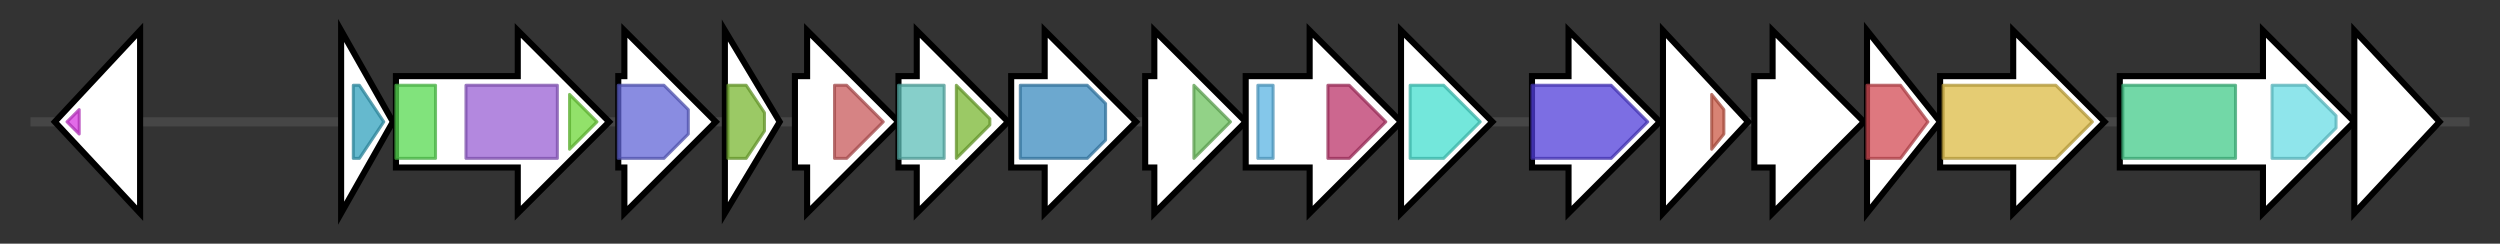 <svg version="1.1" baseProfile="full" xmlns="http://www.w3.org/2000/svg" width="820.833" height="80">
	<rect width="100%" height="100%" fill="#333333" stroke="none"/>
	<g>
		<line x1="10" y1="40.0" x2="810.833" y2="40.0" style="stroke:rgb(70,70,70); stroke-width:3 "/>
		<g>
			<title>sepR
SepR</title>
			<polygon class="sepR
SepR" points="18,40 46,10 46,70" fill="rgb(255,255,255)" fill-opacity="1.0" stroke="rgb(0,0,0)" stroke-width="2"  />
			<g>
				<title>HTH_18 (PF12833)
"Helix-turn-helix domain"</title>
				<polygon class="PF12833" points="22,40 26,36 26,44" stroke-linejoin="round" width="7" height="24" fill="rgb(216,58,224)" stroke="rgb(172,46,179)" stroke-width="1" opacity="0.75" />
			</g>
		</g>
		<g>
			<title>sepA
SepA</title>
			<polygon class="sepA
SepA" points="112,10 129,40 112,70" fill="rgb(255,255,255)" fill-opacity="1.0" stroke="rgb(0,0,0)" stroke-width="2"  />
			<g>
				<title>Glyoxalase (PF00903)
"Glyoxalase/Bleomycin resistance protein/Dioxygenase superfamily"</title>
				<polygon class="PF00903" points="116,28 118,28 126,40 118,52 116,52" stroke-linejoin="round" width="11" height="24" fill="rgb(50,162,189)" stroke="rgb(40,129,151)" stroke-width="1" opacity="0.75" />
			</g>
		</g>
		<g>
			<title>sepB
SepB</title>
			<polygon class="sepB
SepB" points="130,25 170,25 170,10 200,40 170,70 170,55 130,55" fill="rgb(255,255,255)" fill-opacity="1.0" stroke="rgb(0,0,0)" stroke-width="2"  />
			<g>
				<title>SIS_2 (PF13580)
"SIS domain"</title>
				<rect class="PF13580" x="130" y="28" stroke-linejoin="round" width="13" height="24" fill="rgb(87,217,81)" stroke="rgb(69,173,64)" stroke-width="1" opacity="0.75" />
			</g>
			<g>
				<title>PfkB (PF00294)
"pfkB family carbohydrate kinase"</title>
				<rect class="PF00294" x="153" y="28" stroke-linejoin="round" width="30" height="24" fill="rgb(153,96,212)" stroke="rgb(122,76,169)" stroke-width="1" opacity="0.75" />
			</g>
			<g>
				<title>CTP_transf_like (PF01467)
"Cytidylyltransferase-like"</title>
				<polygon class="PF01467" points="187,31 196,40 187,49" stroke-linejoin="round" width="10" height="24" fill="rgb(110,215,57)" stroke="rgb(88,172,45)" stroke-width="1" opacity="0.75" />
			</g>
		</g>
		<g>
			<title>sepC
SepC</title>
			<polygon class="sepC
SepC" points="203,25 205,25 205,10 235,40 205,70 205,55 203,55" fill="rgb(255,255,255)" fill-opacity="1.0" stroke="rgb(0,0,0)" stroke-width="2"  />
			<g>
				<title>Epimerase (PF01370)
"NAD dependent epimerase/dehydratase family"</title>
				<polygon class="PF01370" points="203,28 218,28 226,36 226,44 218,52 203,52" stroke-linejoin="round" width="23" height="24" fill="rgb(98,102,214)" stroke="rgb(78,81,171)" stroke-width="1" opacity="0.75" />
			</g>
		</g>
		<g>
			<title>sepD
SepD</title>
			<polygon class="sepD
SepD" points="238,10 256,40 238,70" fill="rgb(255,255,255)" fill-opacity="1.0" stroke="rgb(0,0,0)" stroke-width="2"  />
			<g>
				<title>Acetyltransf_1 (PF00583)
"Acetyltransferase (GNAT) family"</title>
				<polygon class="PF00583" points="239,28 245,28 251,37 251,43 245,52 239,52" stroke-linejoin="round" width="12" height="24" fill="rgb(121,183,50)" stroke="rgb(96,146,39)" stroke-width="1" opacity="0.75" />
			</g>
		</g>
		<g>
			<title>sepE
SepE</title>
			<polygon class="sepE
SepE" points="261,25 265,25 265,10 295,40 265,70 265,55 261,55" fill="rgb(255,255,255)" fill-opacity="1.0" stroke="rgb(0,0,0)" stroke-width="2"  />
			<g>
				<title>Glyco_transf_9 (PF01075)
"Glycosyltransferase family 9 (heptosyltransferase)"</title>
				<polygon class="PF01075" points="274,28 278,28 290,40 290,40 278,52 274,52" stroke-linejoin="round" width="16" height="24" fill="rgb(200,89,91)" stroke="rgb(160,71,72)" stroke-width="1" opacity="0.75" />
			</g>
		</g>
		<g>
			<title>sepF
SepF</title>
			<polygon class="sepF
SepF" points="295,25 301,25 301,10 331,40 301,70 301,55 295,55" fill="rgb(255,255,255)" fill-opacity="1.0" stroke="rgb(0,0,0)" stroke-width="2"  />
			<g>
				<title>LDcluster4 (PF18306)
"SLOG cluster4 family"</title>
				<rect class="PF18306" x="295" y="28" stroke-linejoin="round" width="15" height="24" fill="rgb(94,191,184)" stroke="rgb(75,152,147)" stroke-width="1" opacity="0.75" />
			</g>
			<g>
				<title>Acetyltransf_1 (PF00583)
"Acetyltransferase (GNAT) family"</title>
				<polygon class="PF00583" points="314,28 314,28 325,39 325,41 314,52 314,52" stroke-linejoin="round" width="11" height="24" fill="rgb(121,183,50)" stroke="rgb(96,146,39)" stroke-width="1" opacity="0.75" />
			</g>
		</g>
		<g>
			<title>sepG
SepG</title>
			<polygon class="sepG
SepG" points="332,25 343,25 343,10 373,40 343,70 343,55 332,55" fill="rgb(255,255,255)" fill-opacity="1.0" stroke="rgb(0,0,0)" stroke-width="2"  />
			<g>
				<title>DegT_DnrJ_EryC1 (PF01041)
"DegT/DnrJ/EryC1/StrS aminotransferase family"</title>
				<polygon class="PF01041" points="335,28 357,28 363,34 363,46 357,52 335,52" stroke-linejoin="round" width="28" height="24" fill="rgb(59,139,191)" stroke="rgb(47,111,152)" stroke-width="1" opacity="0.75" />
			</g>
		</g>
		<g>
			<title>sepH
SepH</title>
			<polygon class="sepH
SepH" points="376,25 379,25 379,10 409,40 379,70 379,55 376,55" fill="rgb(255,255,255)" fill-opacity="1.0" stroke="rgb(0,0,0)" stroke-width="2"  />
			<g>
				<title>Acetyltransf_6 (PF13480)
"Acetyltransferase (GNAT) domain"</title>
				<polygon class="PF13480" points="392,28 392,28 404,40 392,52 392,52" stroke-linejoin="round" width="14" height="24" fill="rgb(110,194,95)" stroke="rgb(88,155,76)" stroke-width="1" opacity="0.75" />
			</g>
		</g>
		<g>
			<title>sepI
SepI</title>
			<polygon class="sepI
SepI" points="409,25 430,25 430,10 460,40 430,70 430,55 409,55" fill="rgb(255,255,255)" fill-opacity="1.0" stroke="rgb(0,0,0)" stroke-width="2"  />
			<g>
				<title>NAD_binding_8 (PF13450)
"NAD(P)-binding Rossmann-like domain"</title>
				<rect class="PF13450" x="413" y="28" stroke-linejoin="round" width="5" height="24" fill="rgb(91,180,227)" stroke="rgb(72,144,181)" stroke-width="1" opacity="0.75" />
			</g>
			<g>
				<title>GMC_oxred_C (PF05199)
"GMC oxidoreductase"</title>
				<polygon class="PF05199" points="436,28 443,28 455,40 443,52 436,52" stroke-linejoin="round" width="23" height="24" fill="rgb(186,52,106)" stroke="rgb(148,41,84)" stroke-width="1" opacity="0.75" />
			</g>
		</g>
		<g>
			<title>sepJ
SepJ</title>
			<polygon class="sepJ
SepJ" points="460,25 460,25 460,10 490,40 460,70 460,55 460,55" fill="rgb(255,255,255)" fill-opacity="1.0" stroke="rgb(0,0,0)" stroke-width="2"  />
			<g>
				<title>AP_endonuc_2 (PF01261)
"Xylose isomerase-like TIM barrel"</title>
				<polygon class="PF01261" points="463,28 474,28 486,40 474,52 463,52" stroke-linejoin="round" width="26" height="24" fill="rgb(69,222,207)" stroke="rgb(55,177,165)" stroke-width="1" opacity="0.75" />
			</g>
		</g>
		<g>
			<title>sepK
SepK</title>
			<polygon class="sepK
SepK" points="503,25 515,25 515,10 545,40 515,70 515,55 503,55" fill="rgb(255,255,255)" fill-opacity="1.0" stroke="rgb(0,0,0)" stroke-width="2"  />
			<g>
				<title>MFS_3 (PF05977)
"Transmembrane secretion effector"</title>
				<polygon class="PF05977" points="503,28 529,28 541,40 529,52 503,52" stroke-linejoin="round" width="41" height="24" fill="rgb(80,62,217)" stroke="rgb(64,49,173)" stroke-width="1" opacity="0.75" />
			</g>
		</g>
		<g>
			<title>sepL
SepL</title>
			<polygon class="sepL
SepL" points="546,10 574,40 546,70" fill="rgb(255,255,255)" fill-opacity="1.0" stroke="rgb(0,0,0)" stroke-width="2"  />
			<g>
				<title>Hydrolase_like (PF13242)
"HAD-hyrolase-like"</title>
				<polygon class="PF13242" points="562,31 566,36 566,44 562,49" stroke-linejoin="round" width="4" height="24" fill="rgb(202,89,70)" stroke="rgb(161,71,56)" stroke-width="1" opacity="0.75" />
			</g>
		</g>
		<g>
			<title>sepM
SepM</title>
			<polygon class="sepM
SepM" points="576,25 582,25 582,10 612,40 582,70 582,55 576,55" fill="rgb(255,255,255)" fill-opacity="1.0" stroke="rgb(0,0,0)" stroke-width="2"  />
		</g>
		<g>
			<title>sepN
SepN</title>
			<polygon class="sepN
SepN" points="613,10 637,40 613,70" fill="rgb(255,255,255)" fill-opacity="1.0" stroke="rgb(0,0,0)" stroke-width="2"  />
			<g>
				<title>DUF6182 (PF19680)
"Family of unknown function (DUF6182)"</title>
				<polygon class="PF19680" points="613,28 624,28 633,40 624,52 613,52" stroke-linejoin="round" width="23" height="24" fill="rgb(210,75,84)" stroke="rgb(168,60,67)" stroke-width="1" opacity="0.75" />
			</g>
		</g>
		<g>
			<title>sepO
SepO</title>
			<polygon class="sepO
SepO" points="637,25 661,25 661,10 691,40 661,70 661,55 637,55" fill="rgb(255,255,255)" fill-opacity="1.0" stroke="rgb(0,0,0)" stroke-width="2"  />
			<g>
				<title>GH3 (PF03321)
"GH3 auxin-responsive promoter"</title>
				<polygon class="PF03321" points="638,28 675,28 687,40 675,52 638,52" stroke-linejoin="round" width="51" height="24" fill="rgb(220,187,68)" stroke="rgb(176,149,54)" stroke-width="1" opacity="0.75" />
			</g>
		</g>
		<g>
			<title>sepP
SepP</title>
			<polygon class="sepP
SepP" points="696,25 743,25 743,10 773,40 743,70 743,55 696,55" fill="rgb(255,255,255)" fill-opacity="1.0" stroke="rgb(0,0,0)" stroke-width="2"  />
			<g>
				<title>HMG-CoA_red (PF00368)
"Hydroxymethylglutaryl-coenzyme A reductase"</title>
				<rect class="PF00368" x="697" y="28" stroke-linejoin="round" width="37" height="24" fill="rgb(67,203,137)" stroke="rgb(53,162,109)" stroke-width="1" opacity="0.75" />
			</g>
			<g>
				<title>APH (PF01636)
"Phosphotransferase enzyme family"</title>
				<polygon class="PF01636" points="746,28 757,28 767,38 767,42 757,52 746,52" stroke-linejoin="round" width="21" height="24" fill="rgb(106,220,228)" stroke="rgb(84,176,182)" stroke-width="1" opacity="0.75" />
			</g>
		</g>
		<g>
			<title>sepQ
SepQ</title>
			<polygon class="sepQ
SepQ" points="773,10 801,40 773,70" fill="rgb(255,255,255)" fill-opacity="1.0" stroke="rgb(0,0,0)" stroke-width="2"  />
		</g>
	</g>
</svg>
